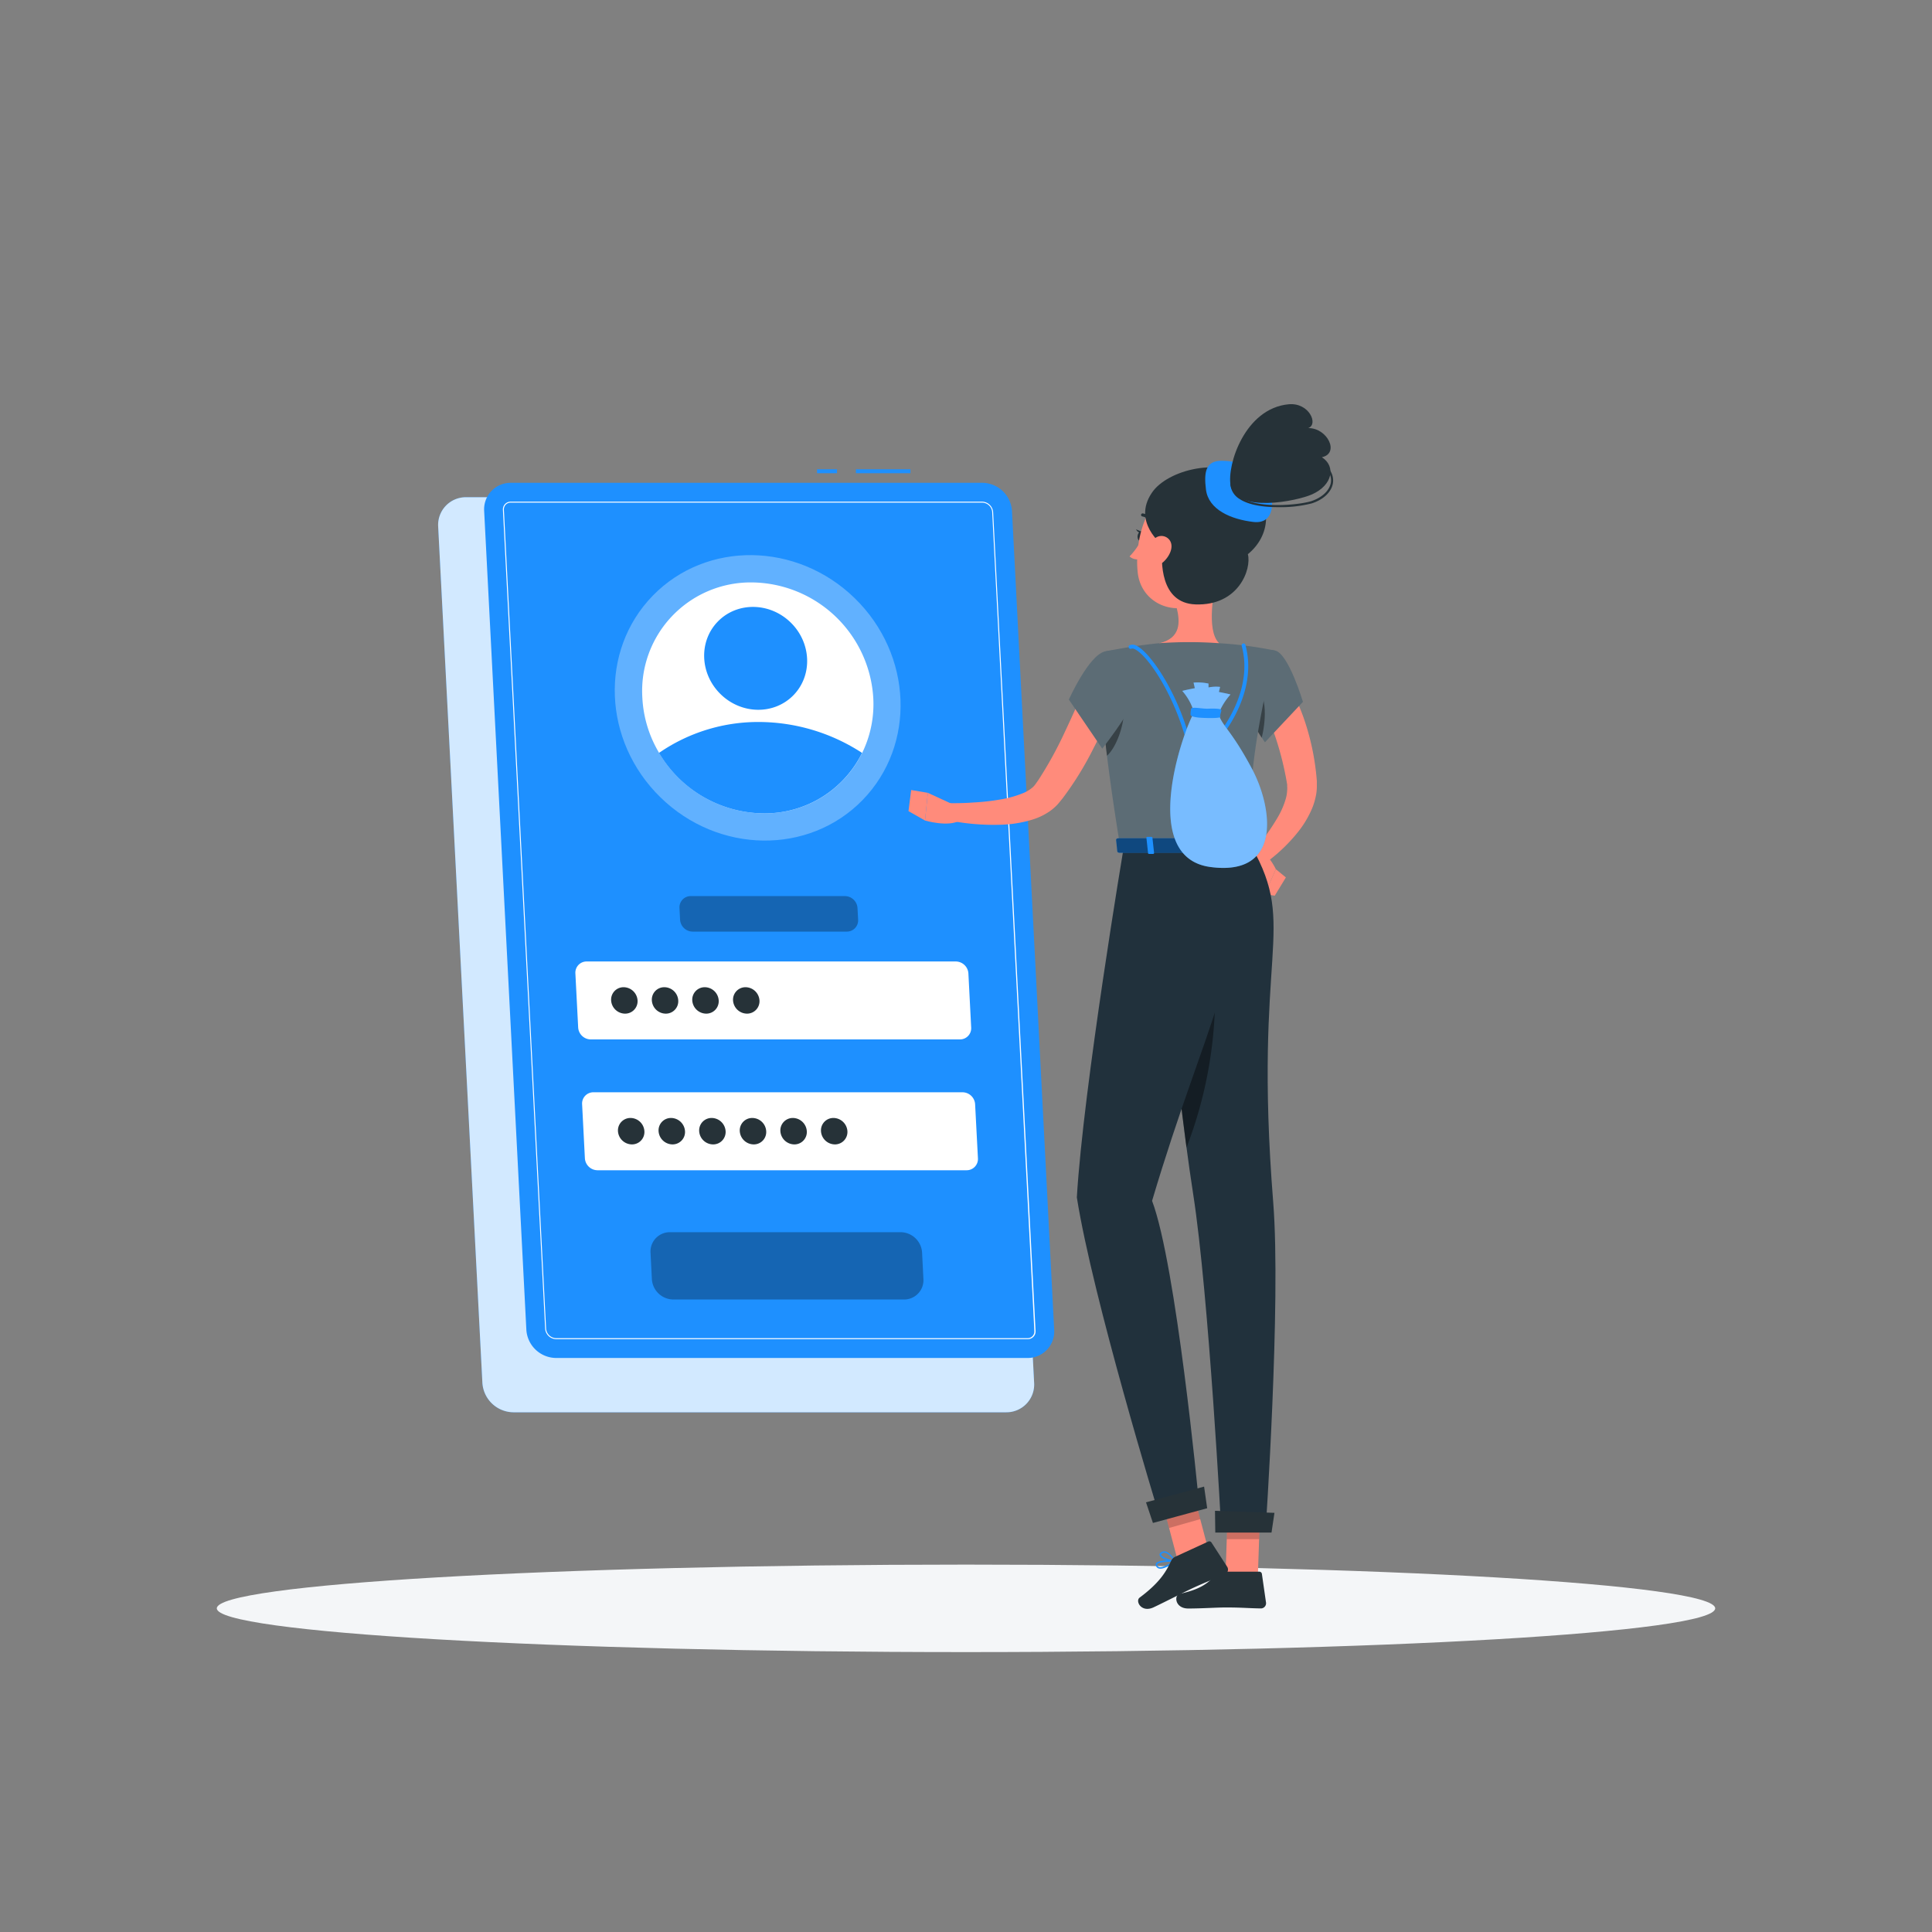 <svg width="394" height="394" fill="none" xmlns="http://www.w3.org/2000/svg"><rect width="100%" height="100%" fill="#808080" stroke="none"/><path d="M197 336.917c84.381 0 152.785-3.993 152.785-8.92 0-4.926-68.404-8.92-152.785-8.92s-152.785 3.994-152.785 8.92c0 4.927 68.404 8.92 152.785 8.92z" fill="#F4F6F8"/><path d="M205.203 288.014H104.678a6.406 6.406 0 01-6.304-6.02l-9.015-174.582a5.645 5.645 0 011.54-4.252 5.657 5.657 0 014.165-1.76H195.59a6.398 6.398 0 016.304 6.012l8.999 174.582a5.647 5.647 0 01-1.535 4.248 5.65 5.65 0 01-4.155 1.772z" fill="#1e90ff"/><path opacity=".8" d="M205.203 288.014H104.678a6.406 6.406 0 01-6.304-6.02l-9.015-174.582a5.645 5.645 0 011.54-4.252 5.657 5.657 0 014.165-1.76H195.59a6.398 6.398 0 016.304 6.012l8.999 174.582a5.647 5.647 0 01-1.535 4.248 5.65 5.65 0 01-4.155 1.772z" fill="#fff"/><path d="M185.669 95.71h-11.118v.789h11.118v-.788zm-14.974 0h-4.074v.789h4.074v-.788zm38.836 181.225h-96.136a6.12 6.12 0 01-6.052-5.745l-8.605-166.977a5.404 5.404 0 015.461-5.752h96.136a6.12 6.12 0 016.044 5.752l8.604 166.977a5.404 5.404 0 01-1.471 4.064 5.398 5.398 0 01-3.981 1.681z" fill="#1e90ff"/><path d="M209.528 273.097h-96.136a2.3 2.3 0 01-2.215-2.112l-8.612-166.969a1.57 1.57 0 011.623-1.71h96.136a2.302 2.302 0 012.206 2.112l8.653 166.969a1.573 1.573 0 01-1.616 1.71h-.039zm-105.34-170.594a1.405 1.405 0 00-1.056.426 1.446 1.446 0 00-.37 1.079l8.605 166.969a2.102 2.102 0 002.017 1.923h96.136a1.373 1.373 0 001.048-.425 1.392 1.392 0 00.37-1.08l-8.597-166.969a2.092 2.092 0 00-2.009-1.923h-96.144z" fill="#fff"/><path opacity=".3" d="M175.904 163.16c10.935-11.221 10.223-29.649-1.59-41.16-11.813-11.512-30.253-11.747-41.187-.527-10.935 11.221-10.223 29.649 1.59 41.16 11.813 11.512 30.253 11.747 41.187.527z" fill="#fff"/><path d="M178.089 142.321a22.622 22.622 0 01-2.261 11.221 22.119 22.119 0 01-20.071 12.332 25.017 25.017 0 01-21.339-12.332 24.256 24.256 0 01-3.42-11.221 22.129 22.129 0 016.03-16.645 22.142 22.142 0 0116.302-6.901 25.066 25.066 0 0124.759 23.546z" fill="#fff"/><path d="M175.804 153.542a22.124 22.124 0 01-20.07 12.332 25.024 25.024 0 01-21.339-12.332 35.579 35.579 0 0120.377-6.304 38.719 38.719 0 0121.032 6.304zm-13.991-11.769c3.939-4.042 3.681-10.683-.576-14.832-4.258-4.149-10.903-4.235-14.842-.193-3.94 4.043-3.682 10.683.576 14.832 4.257 4.149 10.902 4.236 14.842.193z" fill="#1e90ff"/><path d="M195.746 211.972h-75.277a2.593 2.593 0 01-2.561-2.435l-.568-11.032a2.29 2.29 0 011.393-2.248c.29-.122.602-.183.916-.179h75.278a2.596 2.596 0 012.561 2.427l.567 11.032a2.277 2.277 0 01-.622 1.722 2.282 2.282 0 01-1.687.713z" fill="#fff"/><path opacity=".3" d="M172.7 189.987h-31.442a2.592 2.592 0 01-2.568-2.443l-.119-2.364a2.297 2.297 0 01.622-1.722 2.291 2.291 0 011.687-.713h31.433a2.593 2.593 0 012.561 2.435l.127 2.364a2.306 2.306 0 01-1.387 2.255 2.3 2.3 0 01-.914.188zm11.694 75.025h-47.099a4.424 4.424 0 01-4.358-4.145l-.275-5.437a3.93 3.93 0 011.079-2.919 3.947 3.947 0 012.861-1.226h47.083a4.42 4.42 0 014.357 4.145l.276 5.437a3.936 3.936 0 01-3.924 4.145z" fill="#000"/><path d="M197.125 238.654H121.84a2.601 2.601 0 01-2.561-2.435l-.568-11.032a2.294 2.294 0 012.309-2.435h75.278a2.595 2.595 0 012.561 2.435l.575 11.032a2.3 2.3 0 01-2.309 2.435z" fill="#fff"/><path d="M130.02 204.021a2.52 2.52 0 01-.148 1.025 2.525 2.525 0 01-1.396 1.47 2.538 2.538 0 01-1.017.2 2.87 2.87 0 01-2.829-2.695 2.545 2.545 0 01.688-1.905 2.534 2.534 0 011.866-.79 2.878 2.878 0 012.836 2.695zm8.297 0a2.518 2.518 0 01-.688 1.905 2.525 2.525 0 01-1.865.79 2.862 2.862 0 01-2.829-2.695 2.528 2.528 0 012.553-2.695 2.865 2.865 0 011.947.789c.525.501.84 1.182.882 1.906zm8.25 0a2.535 2.535 0 01-.688 1.905 2.534 2.534 0 01-1.865.79 2.874 2.874 0 01-2.837-2.695 2.54 2.54 0 012.561-2.695 2.871 2.871 0 012.829 2.695zm8.316 0a2.524 2.524 0 01-.69 1.903 2.543 2.543 0 01-1.863.792 2.877 2.877 0 01-2.837-2.695 2.542 2.542 0 012.553-2.695 2.878 2.878 0 012.837 2.695zm-23.469 26.666a2.527 2.527 0 01-2.553 2.695 2.878 2.878 0 01-2.837-2.695 2.542 2.542 0 012.561-2.695 2.863 2.863 0 012.829 2.695zm8.282 0a2.524 2.524 0 01-.69 1.903 2.543 2.543 0 01-1.863.792 2.876 2.876 0 01-2.837-2.695 2.528 2.528 0 012.553-2.695 2.878 2.878 0 012.837 2.695zm8.281 0a2.52 2.52 0 01-.148 1.025 2.525 2.525 0 01-1.396 1.47 2.538 2.538 0 01-1.017.2 2.862 2.862 0 01-2.829-2.695 2.545 2.545 0 01.688-1.905 2.534 2.534 0 011.866-.79 2.878 2.878 0 012.836 2.695zm8.277 0a2.52 2.52 0 01-1.538 2.495 2.525 2.525 0 01-1.015.2 2.876 2.876 0 01-2.837-2.695 2.554 2.554 0 01.693-1.906 2.55 2.55 0 011.868-.789 2.865 2.865 0 011.947.789c.525.501.84 1.182.882 1.906zm8.281 0a2.527 2.527 0 01-2.553 2.695 2.878 2.878 0 01-2.836-2.695 2.524 2.524 0 01.69-1.903 2.535 2.535 0 011.863-.792 2.878 2.878 0 012.836 2.695zm8.282 0a2.54 2.54 0 01-2.561 2.695 2.869 2.869 0 01-2.829-2.695 2.528 2.528 0 012.553-2.695 2.879 2.879 0 012.837 2.695z" fill="#263238"/><path d="M262.404 139.177c.197.299.299.457.425.669l.355.584c.228.394.433.787.63 1.174.394.788.788 1.576 1.103 2.364a43.34 43.34 0 011.702 4.799 50.234 50.234 0 011.876 9.881l.055.623c.007.126.007.252 0 .378v.417c.013.548-.019 1.097-.095 1.64a13.479 13.479 0 01-.788 2.939 20.351 20.351 0 01-2.726 4.728 33.828 33.828 0 01-7.336 6.942l-2.175-2.545a45.2 45.2 0 005.232-7.242 16.549 16.549 0 001.576-3.719 7.52 7.52 0 00.26-1.687 3.73 3.73 0 000-.732v-.166a1.02 1.02 0 000-.221l-.094-.551a62.519 62.519 0 00-2.144-8.668c-.457-1.411-1.016-2.774-1.576-4.106a30.112 30.112 0 00-.906-1.954l-.489-.93-.244-.433-.205-.347 5.564-3.837z" fill="#FF8B7B"/><path d="M255.074 176.331l2.853 6.028 2.261-5.098s-2.009-4.413-4.728-4.003l-.386 3.073z" fill="#FF8B7B"/><path d="M259.967 182.658l2.269-3.719-2.049-1.678-2.261 5.098 2.041.299z" fill="#FF8B7B"/><path d="M247.138 321.677a8.074 8.074 0 001.75-.236.177.177 0 00.076-.047.183.183 0 00.042-.079.158.158 0 00-.071-.158c-.228-.149-2.23-1.442-3.002-1.095a.537.537 0 00-.307.441.891.891 0 00.26.788c.357.276.802.413 1.252.386zm1.301-.465c-1.143.237-2.01.197-2.364-.11a.606.606 0 01-.166-.559c0-.134.079-.174.134-.197.426-.189 1.584.37 2.396.866z" fill="#1e90ff"/><path d="M248.848 321.441h.079a.184.184 0 00.057-.061.179.179 0 00.022-.081c0-.079 0-1.978-.725-2.616a.819.819 0 00-.662-.205.545.545 0 00-.528.433c-.15.749 1.048 2.167 1.678 2.53h.079zm-1.127-2.671a.476.476 0 01.347.134c.416.612.631 1.339.615 2.08-.631-.504-1.379-1.576-1.285-2.025 0-.071.055-.166.252-.189h.071zm-8.019-.308a.164.164 0 00.034-.08.158.158 0 00-.01-.086.167.167 0 00-.054-.069.166.166 0 00-.081-.033c-.323 0-3.152-.134-3.798.56v.047a.494.494 0 00-.071.489.875.875 0 00.575.575c.915.284 2.53-.749 3.412-1.387l-.007-.016zm-3.672.497c.354-.379 1.914-.481 3.081-.465-1.222.835-2.238 1.229-2.75 1.071a.562.562 0 01-.379-.378.213.213 0 010-.197l.048-.031z" fill="#1e90ff"/><path d="M239.702 318.462a.176.176 0 000-.157c-.04-.063-.922-1.576-1.962-1.891a1.14 1.14 0 00-.899.11c-.378.22-.402.481-.354.646.205.733 2.214 1.379 3.081 1.371a.15.15 0 00.077-.022.149.149 0 00.057-.057zm-2.829-1.576a.682.682 0 01.15-.11.783.783 0 01.661-.087c.686.182 1.324 1.064 1.616 1.498-.938-.103-2.364-.678-2.482-1.119a.18.18 0 01.055-.19v.008z" fill="#1e90ff"/><path d="M248.375 116.096c-.788 3.94-2.49 12.458.244 15.074 0 0-1.072 3.94-8.345 3.94-8.006 0-3.822-3.94-3.822-3.94 4.366-1.04 4.255-4.286 3.491-7.328l8.432-7.746z" fill="#FF8B7B"/><path d="M235.045 106.861a.43.43 0 00.134 0 .32.32 0 00.16-.183.323.323 0 00-.018-.243 3.1 3.1 0 00-2.269-1.733.321.321 0 00-.347.275.313.313 0 00.067.23.312.312 0 00.209.117 2.47 2.47 0 011.781 1.395.313.313 0 00.283.142z" fill="#263238"/><path d="M232.656 110.32a14.365 14.365 0 01-2.301 3.152 2.297 2.297 0 001.837.583l.464-3.735z" fill="#FF8B7B"/><path d="M233.248 109.43c-.064.528-.402.922-.741.882-.339-.039-.575-.504-.512-1.032.063-.528.401-.922.788-.883.386.04.52.505.465 1.033z" fill="#263238"/><path d="M232.885 108.445l-1.213-.489s.512 1.04 1.213.489z" fill="#263238"/><path d="M246.659 316.965l-6.43 1.497-3.909-14.783 6.43-1.497 3.909 14.783zm9.866 4.318h-6.595l.512-15.279h6.603l-.52 15.279z" fill="#FF8B7B"/><path d="M249.4 320.519h7.415a.528.528 0 01.528.457l.843 5.863a1.058 1.058 0 01-.622 1.084c-.137.06-.284.091-.434.09-2.584-.039-3.829-.197-7.092-.197-2.009 0-4.94.213-7.706.213s-2.924-2.743-1.765-2.987c5.169-1.119 5.988-2.648 7.73-4.113a1.71 1.71 0 011.103-.41z" fill="#263238"/><path d="M239.661 317.477l6.738-3.097a.52.52 0 01.662.19l3.222 4.98a1.051 1.051 0 01.098.857 1.053 1.053 0 01-.217.384 1.053 1.053 0 01-.353.264c-2.364 1.04-3.562 1.426-6.525 2.789-1.82.836-5.516 2.758-8.022 3.94-2.506 1.182-3.798-1.268-2.852-1.978 4.231-3.152 5.445-5.413 6.414-7.47.164-.379.461-.684.835-.859z" fill="#263238"/><path opacity=".2" d="M236.32 303.679l2.096 7.928 6.352-1.805-2.01-7.62-6.438 1.497zm20.723 2.325h-6.603l-.26 7.88h6.603l.26-7.88z" fill="#000"/><path d="M260.04 132.668c2.742.606 5.673 10.464 5.673 10.464l-7.753 8.251s-6.438-9.267-5.122-12.671c1.331-3.554 3.932-6.753 7.202-6.044z" fill="#5C6C75"/><path opacity=".4" d="M255.659 138.948c-1.387-1.269-2.325-.89-2.963.118-.63 2.932 3.105 9.07 4.61 11.395.693-2.774 1.489-8.621-1.647-11.513z" fill="#000"/><path d="M225.296 132.865s-3.152 1.103 3.152 39.833h26.792c-.449-10.906-.465-17.635 4.728-40.03a79.071 79.071 0 00-11.387-1.498 84.895 84.895 0 00-12.167 0c-5.192.481-11.118 1.695-11.118 1.695z" fill="#5C6C75"/><path opacity=".4" d="M225.051 147.726c.173 1.884.402 4.003.701 6.399 2.199-1.978 3.995-7.604 3.333-10.882a19.357 19.357 0 00-4.034 4.483z" fill="#000"/><path d="M227.92 141.84a116.716 116.716 0 01-4.878 10.677 65.516 65.516 0 01-6.304 10.244l-.504.623-.252.307c-.087.103-.158.197-.292.339a9.813 9.813 0 01-1.576 1.387 12.806 12.806 0 01-3.294 1.639 24.045 24.045 0 01-6.304 1.119 46.787 46.787 0 01-11.946-1.064l.434-3.309c1.812 0 3.711 0 5.516-.15a44.386 44.386 0 005.405-.599 21.293 21.293 0 004.839-1.355 7.25 7.25 0 001.741-1.056c.202-.169.384-.359.544-.568l.158-.212.181-.26.37-.521a78.139 78.139 0 005.272-9.542 277.682 277.682 0 004.594-10.244l6.296 2.545z" fill="#FF8B7B"/><path d="M225.297 132.865c-3.286.788-7.32 9.802-7.32 9.802l6.808 10.008s9.07-11.418 7.99-14.901c-1.103-3.633-3.467-5.886-7.478-4.909z" fill="#5C6C75"/><path d="M194.893 164.306l-5.681-2.624-.567 5.65s4.728 1.395 7.092 0l-.844-3.026z" fill="#FF8B7B"/><path d="M185.817 161.115l-.544 4.302 3.373 1.915.567-5.65-3.396-.567zm65.411-51.299c-1.206 6.438-1.576 9.196-5.264 12.119-5.516 4.397-13.199 1.513-13.94-5.153-.678-6.005 1.403-15.524 8.077-17.336a8.928 8.928 0 0111.127 10.37z" fill="#FF8B7B"/><path d="M237.083 111.171c-.37 3.286-.512 11.82 6.706 12.088 8.833.323 11.481-7.226 10.693-10.244 4.602-3.743 5.264-10.181.095-15.106-5.17-4.925-16.548-2.175-19.7 2.624-3.996 5.949 2.206 10.638 2.206 10.638z" fill="#263238"/><path d="M245.933 99.824c-.425-3.467-.094-5.855 3.152-5.855 3.247 0 7.675 1.174 9.299 4.492 1.623 3.317 1.757 8.51-2.774 7.982-4.531-.528-9.165-2.474-9.677-6.62z" fill="#1e90ff"/><path d="M250.963 98.989c-.788-4.13 2.907-15.76 11.883-16.548 4.16-.355 6.083 4.12 3.94 4.861 3.94-.047 6.461 5.162 2.789 5.942 2.9 1.86 2.183 5.674-1.954 7.549-3.081 1.418-15.594 3.916-16.658-1.804z" fill="#263238"/><path d="M260.551 103.425c-2.891 0-5.91-.425-7.785-1.678a3.865 3.865 0 01-1.852-2.995.205.205 0 01.259-.206.192.192 0 01.117.099c.011.024.017.05.018.076a3.518 3.518 0 001.679 2.703c3.569 2.364 11.82 1.576 14.389.788 2.222-.725 3.727-2.136 4.026-3.76a3.259 3.259 0 00-1.316-3.151.182.182 0 01-.059-.138.183.183 0 01.059-.138.199.199 0 01.276 0 3.67 3.67 0 011.458 3.57c-.323 1.773-1.923 3.286-4.287 4.058-2.281.575-4.63.835-6.982.772z" fill="#263238"/><path d="M235.076 110.32a4.846 4.846 0 00-.843 3.554c.26 1.655 1.867 1.765 3.034.709 1.166-1.056 2.182-2.963 1.323-4.334a2.062 2.062 0 00-2.778-.663c-.304.178-.557.43-.736.734z" fill="#FF8B7B"/><path d="M235.523 172.698s3.83 45.302 7.809 70.833c3.208 20.622 5.745 68.824 5.745 68.824h8.999s3.199-46.76 1.576-67.153c-4.121-51.614 5.075-55.822-4.389-72.496l-19.74-.008z" fill="#21313C"/><path opacity=".4" d="M246.854 189.821a43.975 43.975 0 00-8.502 12.829c1.048 10.181 2.293 21.481 3.616 31.378a86.972 86.972 0 004.886-44.207z" fill="#000"/><path d="M229.227 172.414s-8.313 49.479-9.622 71.779c3.263 20.622 16.611 64.214 16.611 64.214l8.188-2.97s-4.531-47.532-9.456-60.542c11.087-37.328 19.235-46.768 16.863-72.197-5.681 0-22.584-.284-22.584-.284z" fill="#21313C"/><path d="M235.121 310.582l11.064-3.002-.63-4.413-11.844 3.207 1.41 4.208zm12.719 1.955h11.466l.599-4.019-12.128-.41.063 4.429z" fill="#263238"/><path d="M255.658 171.122l1.206 2.403c.094.19-.126.379-.434.379h-28.115c-.237 0-.442-.118-.457-.276l-.245-2.364c0-.166.197-.307.457-.307h27.147a.497.497 0 01.441.165z" fill="#1e90ff"/><path opacity=".5" d="M255.658 171.122l1.206 2.403c.094.19-.126.379-.434.379h-28.115c-.237 0-.442-.118-.457-.276l-.245-2.364c0-.166.197-.307.457-.307h27.147a.497.497 0 01.441.165z" fill="#000"/><path d="M252.01 174.148h.725c.149 0 .26-.079.252-.165l-.347-3.152c0-.095-.134-.166-.276-.166h-.733c-.141 0-.252.071-.244.166l.339 3.152c.016.102.142.165.284.165zm-9.756-22.947a.407.407 0 01-.386-.291c-2.569-9.503-7.88-17.336-10.456-18.518a.896.896 0 00-.67-.11.396.396 0 01-.548-.5.397.397 0 01.225-.218 1.576 1.576 0 011.324.111c2.726 1.292 8.116 9.015 10.811 18.731 1.93 0 4.909-.26 5.634-.324.898-1.071 7.502-9.329 5.035-18.368a.373.373 0 01.037-.298.375.375 0 01.239-.182.393.393 0 01.481.275c2.75 10.055-5.225 19.125-5.311 19.212a.364.364 0 01-.252.134c-.04 0-3.972.346-6.163.346z" fill="#1e90ff"/><path d="M255.312 156.765c-4.294-8.046-6.051-8.613-6.816-11.198a13.407 13.407 0 012.443-3.94c-.52-.149-1.639-.37-2.364-.504.079-.355.166-.701.244-1.04a7.537 7.537 0 00-2.364.11v-.788a10.24 10.24 0 00-3.049-.197c.089.373.176.751.26 1.135-.788.15-1.986.394-2.561.559a11.34 11.34 0 012.403 4.389c-2.316 3.98-11.315 29.558 3.326 31.52 14.641 1.963 12.765-11.993 8.478-20.046z" fill="#1e90ff"/><path opacity=".4" d="M255.312 156.765c-4.294-8.046-6.051-8.613-6.816-11.198a13.407 13.407 0 012.443-3.94c-.52-.149-1.639-.37-2.364-.504.079-.355.166-.701.244-1.04a7.537 7.537 0 00-2.364.11v-.788a10.24 10.24 0 00-3.049-.197c.089.373.176.751.26 1.135-.788.15-1.986.394-2.561.559a11.34 11.34 0 012.403 4.389c-2.316 3.98-11.315 29.558 3.326 31.52 14.641 1.963 12.765-11.993 8.478-20.046z" fill="#fff"/><path d="M242.91 144.527a4.951 4.951 0 00-.119 1.237c0 .292.788.489 1.663.576.875.086 4.547.228 4.429-.182-.119-.41.181-.969.197-1.316.015-.346-1.458-.362-2.695-.315-1.238.047-3.231-.441-3.475 0zm-8.522 29.621h.725c.142 0 .252-.079.245-.165l-.339-3.152c0-.095-.134-.166-.284-.166h-.701c-.142 0-.252.071-.245.166l.339 3.152c-.015.102.111.165.26.165z" fill="#1e90ff"/></svg>